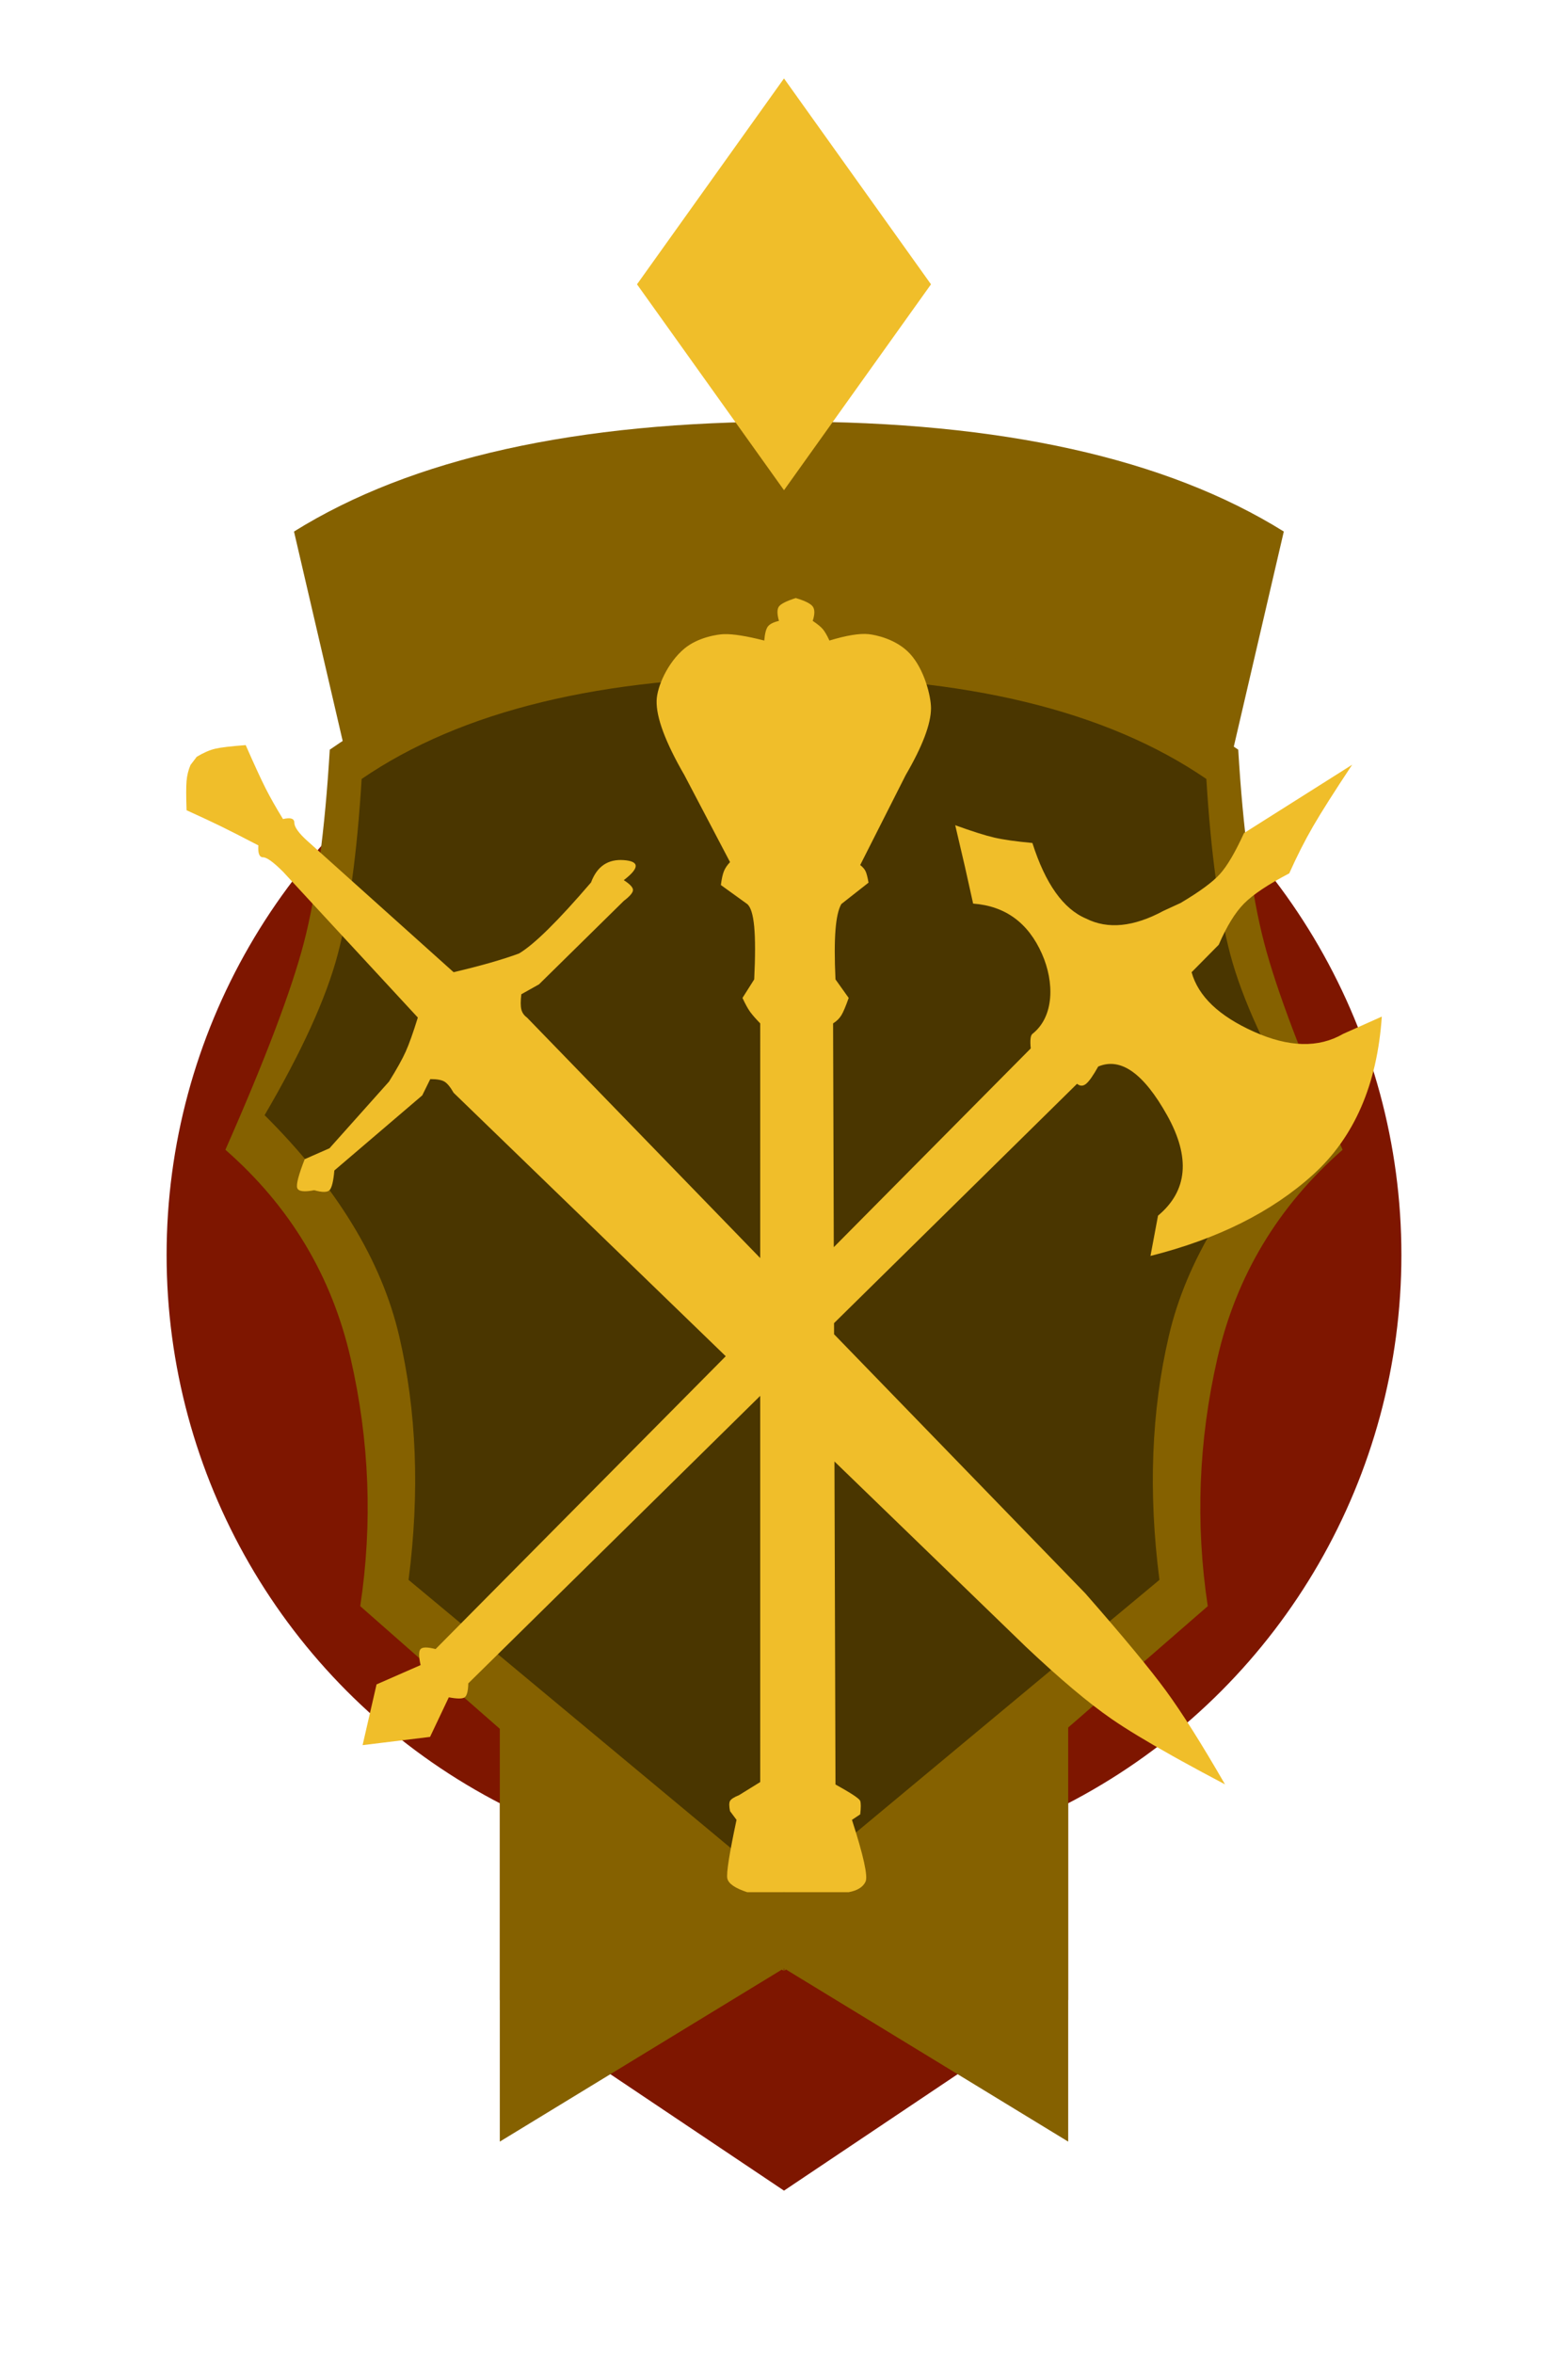 <?xml version="1.0" encoding="UTF-8"?>
<svg width="160px" height="240px" viewBox="0 0 160 240" version="1.1" xmlns="http://www.w3.org/2000/svg" xmlns:xlink="http://www.w3.org/1999/xlink">
    <title>solo_conqueror_1</title>
    <g id="solo_conqueror_1" stroke="none" stroke-width="1" fill="none" fill-rule="evenodd">
        <circle id="Oval-Copy-11" fill="#7E1600" cx="80" cy="128" r="63"></circle>
        <polygon id="Rectangle-Copy-65" fill="#7E1600" points="51 168 109 168 109 204 80 223.44 51 204"></polygon>
        <polygon id="Rectangle-Copy-66" fill="#856100" points="51 163 109 163 109 218.44 80 200.76 51 218.44"></polygon>
        <path d="M30,54.215 C42,46.738 58.833,43 80.5,43 C102.167,43 119,46.738 131,54.215 L121,97.215 L40,97.215 L30,54.215 Z" id="Rectangle-Copy-67" fill="#856100"></path>
        <path d="M33.65,76.465 C44.583,68.822 60.033,65 80,65 L79.976,201 C79.301,201 64.895,188.608 36.759,163.825 C38.032,155.397 37.706,146.974 35.781,138.557 C33.855,130.14 29.595,123.045 23,117.273 C27.073,108.044 29.742,101.005 31.008,96.154 C32.274,91.304 33.154,84.741 33.65,76.465 Z M126.35,76.465 C115.417,68.822 99.967,65 80,65 L80.024,201 C80.353,201 94.759,188.608 123.241,163.825 C121.968,155.397 122.294,146.974 124.219,138.557 C126.145,130.14 130.405,123.045 137,117.273 C132.927,108.044 130.258,101.005 128.992,96.154 C127.726,91.304 126.846,84.741 126.35,76.465 Z" id="Combined-Shape-Copy-22" fill="#856100"></path>
        <path d="M80,69 L79.978,193 L41.69,161.143 C42.839,152.225 42.519,143.928 40.728,136.254 C38.938,128.579 34.362,121.076 27,113.743 C30.787,107.273 33.269,101.828 34.446,97.405 C35.623,92.983 36.442,86.999 36.902,79.454 C47.068,72.485 61.434,69 80,69 Z M80,69 C98.566,69 112.932,72.485 123.098,79.454 C123.558,86.999 124.377,92.983 125.554,97.405 C126.731,101.828 129.213,107.273 133,113.743 C125.638,121.076 121.062,128.579 119.272,136.254 C117.481,143.928 117.161,152.225 118.31,161.143 L80.022,193 Z" id="Combined-Shape-Copy-25" fill="#000000" opacity="0.446"></path>
        <g id="Group-3-Copy-11" transform="translate(65, 8)" fill="#F0BE2A">
            <polygon id="Polygon-Copy-47" points="15 0 30 21 15 42 0 21"></polygon>
        </g>
        <path d="M81.199,61 C82.133,61.276 82.71,61.563 82.931,61.86 C83.152,62.156 83.152,62.646 82.931,63.328 C83.416,63.654 83.759,63.934 83.959,64.17 C84.159,64.405 84.385,64.793 84.636,65.334 C86.377,64.806 87.707,64.588 88.625,64.681 C89.302,64.749 91.468,65.165 92.871,66.699 C94.322,68.286 95,71.01 95,72.228 C95,73.825 94.139,76.102 92.416,79.06 L87.776,88.232 C88.037,88.433 88.219,88.645 88.324,88.866 C88.429,89.088 88.529,89.476 88.625,90.029 L85.85,92.211 C85.549,92.732 85.35,93.617 85.253,94.865 C85.155,96.113 85.155,97.79 85.253,99.896 L86.601,101.786 C86.298,102.647 86.048,103.238 85.85,103.56 C85.653,103.882 85.373,104.157 85.009,104.385 L85.08,127.209 L105.176,106.937 C105.095,106.102 105.152,105.608 105.347,105.455 C107.594,103.691 107.594,100.166 106.327,97.3 C104.922,94.12 102.579,92.409 99.299,92.165 C98.948,90.564 98.666,89.298 98.453,88.366 C98.24,87.434 97.913,86.036 97.472,84.17 C99.216,84.801 100.549,85.223 101.469,85.434 C102.389,85.646 103.681,85.829 105.347,85.983 C106.67,90.138 108.497,92.708 110.827,93.694 C113.047,94.808 115.676,94.546 118.716,92.908 L120.473,92.099 C122.399,90.957 123.733,89.978 124.473,89.161 C125.214,88.345 126.036,86.949 126.938,84.974 L137.976,78 C136.159,80.737 134.829,82.832 133.987,84.285 C133.145,85.738 132.335,87.337 131.555,89.081 C129.385,90.219 127.845,91.247 126.938,92.165 C126.031,93.083 125.172,94.482 124.361,96.362 L121.592,99.164 C122.266,101.61 124.384,103.633 127.948,105.231 C131.511,106.829 134.546,106.904 137.052,105.455 L141,103.691 C140.528,110.632 138.19,116.004 133.987,119.807 C129.785,123.61 124.254,126.375 117.395,128.102 L118.165,123.993 C121.185,121.473 121.497,118.065 119.1,113.769 C116.703,109.474 114.356,107.812 112.061,108.786 C111.546,109.707 111.135,110.294 110.827,110.545 C110.519,110.797 110.211,110.797 109.903,110.545 L85.105,134.958 L85.108,136.09 L110.744,162.517 C114.624,166.943 117.373,170.261 118.99,172.472 C120.607,174.682 122.611,177.858 125,182 C123.389,181.152 121.914,180.358 120.575,179.618 L119.702,179.133 C117.002,177.622 114.907,176.352 113.417,175.322 C111.064,173.697 108.146,171.239 104.663,167.95 L85.149,149.067 L85.253,182.013 C86.774,182.853 87.61,183.399 87.758,183.651 L87.776,183.688 C87.856,183.92 87.856,184.378 87.776,185.061 L86.934,185.62 C88.112,189.268 88.575,191.368 88.324,191.92 C88.073,192.471 87.498,192.831 86.601,193 L76.248,193 C75.004,192.592 74.327,192.124 74.217,191.595 C74.107,191.067 74.42,189.075 75.156,185.62 L74.494,184.732 C74.389,184.223 74.389,183.875 74.494,183.688 C74.6,183.501 74.908,183.304 75.417,183.098 L77.574,181.764 L77.573,142.374 L47.786,171.699 C47.767,172.485 47.645,172.959 47.417,173.122 C47.19,173.284 46.65,173.284 45.797,173.122 L43.882,177.16 L37,178 L38.424,171.804 L42.917,169.835 C42.719,168.956 42.719,168.411 42.917,168.2 C43.114,167.989 43.625,167.989 44.449,168.2 L74.055,138.332 L46.286,111.46 C45.95,110.87 45.637,110.489 45.344,110.318 C45.052,110.147 44.572,110.063 43.905,110.066 L43.087,111.727 L34.117,119.388 C34.02,120.499 33.855,121.169 33.621,121.398 C33.387,121.627 32.868,121.627 32.063,121.398 C31.015,121.6 30.435,121.521 30.325,121.16 C30.214,120.799 30.471,119.823 31.094,118.232 L33.621,117.121 L39.696,110.318 C40.482,109.055 41.049,108.038 41.396,107.267 C41.743,106.497 42.156,105.337 42.636,103.787 L28.878,88.909 C27.898,87.931 27.219,87.442 26.843,87.442 C26.466,87.442 26.306,87.037 26.363,86.228 C24.733,85.378 23.469,84.734 22.57,84.294 C21.671,83.854 20.494,83.304 19.038,82.644 C18.987,81.232 18.987,80.234 19.038,79.65 C19.089,79.067 19.224,78.524 19.443,78.022 L20.075,77.191 C20.759,76.779 21.383,76.506 21.948,76.371 C22.513,76.237 23.555,76.113 25.072,76 C25.945,77.986 26.617,79.447 27.089,80.382 C27.561,81.316 28.157,82.37 28.878,83.542 C29.65,83.359 30.035,83.484 30.035,83.919 C30.035,84.353 30.474,84.968 31.352,85.762 L46.286,99.162 C49.054,98.51 51.277,97.875 52.953,97.257 C54.493,96.35 56.945,93.933 60.31,90.007 C60.917,88.37 62.031,87.611 63.652,87.73 C65.273,87.849 65.273,88.531 63.652,89.774 C64.278,90.177 64.591,90.511 64.591,90.777 C64.591,91.042 64.278,91.413 63.652,91.89 L55,100.401 L53.197,101.412 C53.115,102.102 53.115,102.616 53.197,102.953 C53.279,103.291 53.471,103.569 53.773,103.787 L77.573,128.321 L77.574,104.385 C77.141,103.939 76.815,103.568 76.594,103.273 L76.506,103.151 C76.288,102.839 76.04,102.384 75.763,101.786 L76.96,99.896 C77.074,97.55 77.074,95.759 76.96,94.523 C76.845,93.287 76.608,92.516 76.248,92.211 L73.558,90.271 C73.638,89.65 73.74,89.182 73.867,88.866 C73.993,88.551 74.202,88.24 74.494,87.934 L69.836,79.06 C67.899,75.71 66.955,73.178 67.002,71.464 C67.041,70.046 68.122,67.582 69.836,66.153 C71.233,64.989 73.245,64.7 73.867,64.681 C74.79,64.652 76.163,64.869 77.987,65.334 C78.044,64.631 78.166,64.155 78.353,63.905 C78.539,63.655 78.917,63.463 79.485,63.328 C79.284,62.622 79.284,62.133 79.485,61.86 C79.686,61.587 80.258,61.3 81.199,61 Z" id="Combined-Shape" fill="#F0BE2A"></path>
    </g>
</svg>